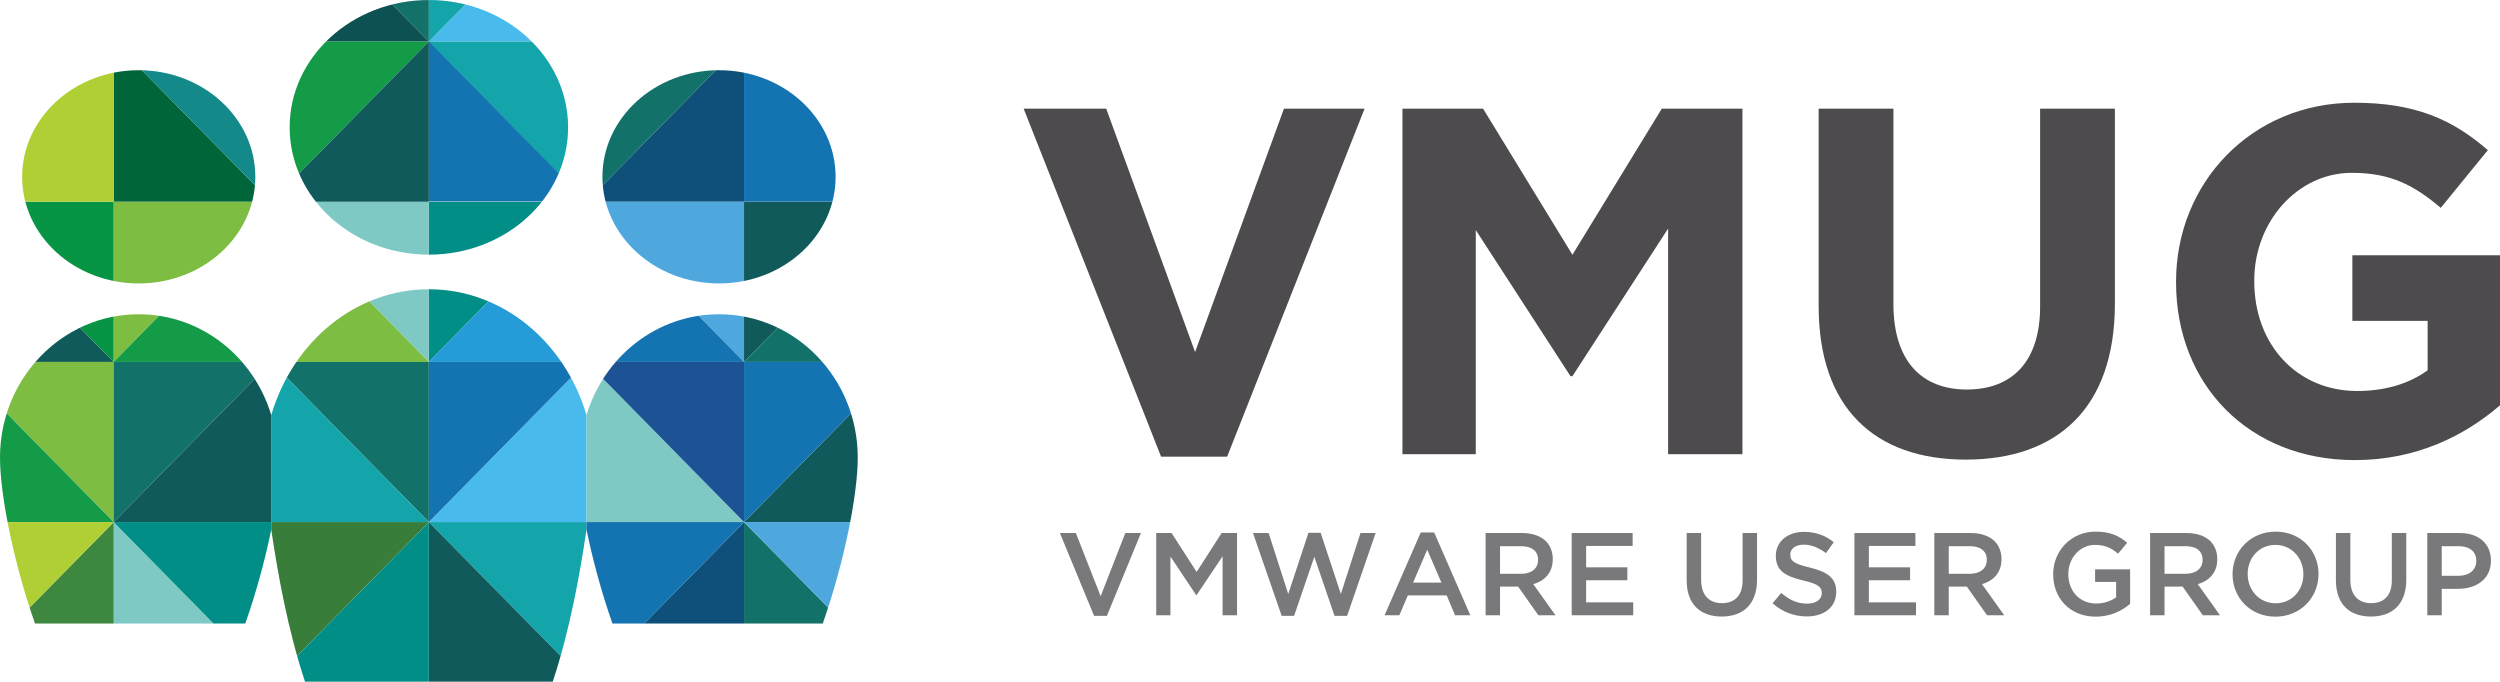<?xml version="1.0" ?>
<svg xmlns="http://www.w3.org/2000/svg" viewBox="0 0 577.66 157.51">
	<defs>
		<clipPath id="clip1">
			<path d="M 99 0.012 L 136 0.012 L 136 10 L 99 10 Z M 99 0.012 "/>
		</clipPath>
		<clipPath id="clip2">
			<path d="M 166.137 65.492 C 181.02 65.492 193.078 54.469 193.078 40.867 C 193.078 27.258 181.02 16.223 166.137 16.223 C 151.27 16.223 139.199 27.258 139.199 40.867 C 139.199 54.469 151.27 65.492 166.137 65.492 Z M 166.137 72.613 C 151.746 72.613 139.566 82.418 135.52 95.914 C 130.547 79.043 116.121 66.836 99.098 66.836 C 82.074 66.836 67.648 79.043 62.676 95.914 C 58.629 82.418 46.453 72.613 32.055 72.613 C 14.352 72.613 0 87.441 0 105.738 C 0 114.176 3.059 129.754 8.086 144.082 L 56.68 144.082 C 59.238 136.805 61.281 129.199 62.676 122.367 C 64.211 132.719 66.488 145.453 70.477 157.512 L 127.719 157.512 C 131.707 145.453 133.988 132.719 135.52 122.367 C 136.914 129.199 138.957 136.805 141.516 144.082 L 190.109 144.082 C 195.137 129.754 198.195 114.176 198.195 105.738 C 198.195 87.441 183.844 72.613 166.137 72.613 Z M 32.055 65.492 C 46.93 65.492 58.996 54.469 58.996 40.867 C 58.996 27.258 46.93 16.223 32.055 16.223 C 17.18 16.223 5.117 27.258 5.117 40.867 C 5.117 54.469 17.18 65.492 32.055 65.492 Z M 66.93 29.426 C 66.93 13.18 81.332 0.004 99.098 0.004 C 116.863 0.004 131.266 13.18 131.266 29.426 C 131.266 45.676 116.863 58.844 99.098 58.844 C 81.332 58.844 66.93 45.676 66.93 29.426 Z M 66.93 29.426 "/>
		</clipPath>
		<clipPath id="clip3">
			<path d="M 62 0.012 L 100 0.012 L 100 10 L 62 10 Z M 62 0.012 "/>
		</clipPath>
		<clipPath id="clip4">
			<path d="M 166.137 65.492 C 181.02 65.492 193.078 54.469 193.078 40.867 C 193.078 27.258 181.02 16.223 166.137 16.223 C 151.27 16.223 139.199 27.258 139.199 40.867 C 139.199 54.469 151.27 65.492 166.137 65.492 Z M 166.137 72.613 C 151.746 72.613 139.566 82.418 135.52 95.914 C 130.547 79.043 116.121 66.836 99.098 66.836 C 82.074 66.836 67.648 79.043 62.676 95.914 C 58.629 82.418 46.453 72.613 32.055 72.613 C 14.352 72.613 0 87.441 0 105.738 C 0 114.176 3.059 129.754 8.086 144.082 L 56.68 144.082 C 59.238 136.805 61.281 129.199 62.676 122.367 C 64.211 132.719 66.488 145.453 70.477 157.512 L 127.719 157.512 C 131.707 145.453 133.988 132.719 135.52 122.367 C 136.914 129.199 138.957 136.805 141.516 144.082 L 190.109 144.082 C 195.137 129.754 198.195 114.176 198.195 105.738 C 198.195 87.441 183.844 72.613 166.137 72.613 Z M 32.055 65.492 C 46.93 65.492 58.996 54.469 58.996 40.867 C 58.996 27.258 46.93 16.223 32.055 16.223 C 17.18 16.223 5.117 27.258 5.117 40.867 C 5.117 54.469 17.18 65.492 32.055 65.492 Z M 66.93 29.426 C 66.93 13.18 81.332 0.004 99.098 0.004 C 116.863 0.004 131.266 13.18 131.266 29.426 C 131.266 45.676 116.863 58.844 99.098 58.844 C 81.332 58.844 66.93 45.676 66.93 29.426 Z M 66.93 29.426 "/>
		</clipPath>
		<clipPath id="clip5">
			<path d="M 135 46 L 172 46 L 172 84 L 135 84 Z M 135 46 "/>
		</clipPath>
		<clipPath id="clip6">
			<path d="M 166.137 65.492 C 181.02 65.492 193.078 54.469 193.078 40.867 C 193.078 27.258 181.02 16.223 166.137 16.223 C 151.27 16.223 139.199 27.258 139.199 40.867 C 139.199 54.469 151.27 65.492 166.137 65.492 Z M 166.137 72.613 C 151.746 72.613 139.566 82.418 135.52 95.914 C 130.547 79.043 116.121 66.836 99.098 66.836 C 82.074 66.836 67.648 79.043 62.676 95.914 C 58.629 82.418 46.453 72.613 32.055 72.613 C 14.352 72.613 0 87.441 0 105.738 C 0 114.176 3.059 129.754 8.086 144.082 L 56.68 144.082 C 59.238 136.805 61.281 129.199 62.676 122.367 C 64.211 132.719 66.488 145.453 70.477 157.512 L 127.719 157.512 C 131.707 145.453 133.988 132.719 135.52 122.367 C 136.914 129.199 138.957 136.805 141.516 144.082 L 190.109 144.082 C 195.137 129.754 198.195 114.176 198.195 105.738 C 198.195 87.441 183.844 72.613 166.137 72.613 Z M 32.055 65.492 C 46.93 65.492 58.996 54.469 58.996 40.867 C 58.996 27.258 46.93 16.223 32.055 16.223 C 17.18 16.223 5.117 27.258 5.117 40.867 C 5.117 54.469 17.18 65.492 32.055 65.492 Z M 66.93 29.426 C 66.93 13.18 81.332 0.004 99.098 0.004 C 116.863 0.004 131.266 13.18 131.266 29.426 C 131.266 45.676 116.863 58.844 99.098 58.844 C 81.332 58.844 66.93 45.676 66.93 29.426 Z M 66.93 29.426 "/>
		</clipPath>
		<clipPath id="clip7">
			<path d="M 171 46 L 199 46 L 199 84 L 171 84 Z M 171 46 "/>
		</clipPath>
		<clipPath id="clip8">
			<path d="M 166.137 65.492 C 181.02 65.492 193.078 54.469 193.078 40.867 C 193.078 27.258 181.02 16.223 166.137 16.223 C 151.27 16.223 139.199 27.258 139.199 40.867 C 139.199 54.469 151.27 65.492 166.137 65.492 Z M 166.137 72.613 C 151.746 72.613 139.566 82.418 135.52 95.914 C 130.547 79.043 116.121 66.836 99.098 66.836 C 82.074 66.836 67.648 79.043 62.676 95.914 C 58.629 82.418 46.453 72.613 32.055 72.613 C 14.352 72.613 0 87.441 0 105.738 C 0 114.176 3.059 129.754 8.086 144.082 L 56.68 144.082 C 59.238 136.805 61.281 129.199 62.676 122.367 C 64.211 132.719 66.488 145.453 70.477 157.512 L 127.719 157.512 C 131.707 145.453 133.988 132.719 135.52 122.367 C 136.914 129.199 138.957 136.805 141.516 144.082 L 190.109 144.082 C 195.137 129.754 198.195 114.176 198.195 105.738 C 198.195 87.441 183.844 72.613 166.137 72.613 Z M 32.055 65.492 C 46.93 65.492 58.996 54.469 58.996 40.867 C 58.996 27.258 46.93 16.223 32.055 16.223 C 17.18 16.223 5.117 27.258 5.117 40.867 C 5.117 54.469 17.18 65.492 32.055 65.492 Z M 66.93 29.426 C 66.93 13.18 81.332 0.004 99.098 0.004 C 116.863 0.004 131.266 13.18 131.266 29.426 C 131.266 45.676 116.863 58.844 99.098 58.844 C 81.332 58.844 66.93 45.676 66.93 29.426 Z M 66.93 29.426 "/>
		</clipPath>
		<clipPath id="clip9">
			<path d="M 135 46 L 172 46 L 172 84 L 135 84 Z M 135 46 "/>
		</clipPath>
		<clipPath id="clip10">
			<path d="M 166.137 65.492 C 181.02 65.492 193.078 54.469 193.078 40.867 C 193.078 27.258 181.02 16.223 166.137 16.223 C 151.27 16.223 139.199 27.258 139.199 40.867 C 139.199 54.469 151.27 65.492 166.137 65.492 Z M 166.137 72.613 C 151.746 72.613 139.566 82.418 135.52 95.914 C 130.547 79.043 116.121 66.836 99.098 66.836 C 82.074 66.836 67.648 79.043 62.676 95.914 C 58.629 82.418 46.453 72.613 32.055 72.613 C 14.352 72.613 0 87.441 0 105.738 C 0 114.176 3.059 129.754 8.086 144.082 L 56.68 144.082 C 59.238 136.805 61.281 129.199 62.676 122.367 C 64.211 132.719 66.488 145.453 70.477 157.512 L 127.719 157.512 C 131.707 145.453 133.988 132.719 135.52 122.367 C 136.914 129.199 138.957 136.805 141.516 144.082 L 190.109 144.082 C 195.137 129.754 198.195 114.176 198.195 105.738 C 198.195 87.441 183.844 72.613 166.137 72.613 Z M 32.055 65.492 C 46.93 65.492 58.996 54.469 58.996 40.867 C 58.996 27.258 46.93 16.223 32.055 16.223 C 17.18 16.223 5.117 27.258 5.117 40.867 C 5.117 54.469 17.18 65.492 32.055 65.492 Z M 66.93 29.426 C 66.93 13.18 81.332 0.004 99.098 0.004 C 116.863 0.004 131.266 13.18 131.266 29.426 C 131.266 45.676 116.863 58.844 99.098 58.844 C 81.332 58.844 66.93 45.676 66.93 29.426 Z M 66.93 29.426 "/>
		</clipPath>
		<clipPath id="clip11">
			<path d="M 26 46 L 63 46 L 63 84 L 26 84 Z M 26 46 "/>
		</clipPath>
		<clipPath id="clip12">
			<path d="M 166.137 65.492 C 181.02 65.492 193.078 54.469 193.078 40.867 C 193.078 27.258 181.02 16.223 166.137 16.223 C 151.27 16.223 139.199 27.258 139.199 40.867 C 139.199 54.469 151.27 65.492 166.137 65.492 Z M 166.137 72.613 C 151.746 72.613 139.566 82.418 135.52 95.914 C 130.547 79.043 116.121 66.836 99.098 66.836 C 82.074 66.836 67.648 79.043 62.676 95.914 C 58.629 82.418 46.453 72.613 32.055 72.613 C 14.352 72.613 0 87.441 0 105.738 C 0 114.176 3.059 129.754 8.086 144.082 L 56.68 144.082 C 59.238 136.805 61.281 129.199 62.676 122.367 C 64.211 132.719 66.488 145.453 70.477 157.512 L 127.719 157.512 C 131.707 145.453 133.988 132.719 135.52 122.367 C 136.914 129.199 138.957 136.805 141.516 144.082 L 190.109 144.082 C 195.137 129.754 198.195 114.176 198.195 105.738 C 198.195 87.441 183.844 72.613 166.137 72.613 Z M 32.055 65.492 C 46.93 65.492 58.996 54.469 58.996 40.867 C 58.996 27.258 46.93 16.223 32.055 16.223 C 17.18 16.223 5.117 27.258 5.117 40.867 C 5.117 54.469 17.18 65.492 32.055 65.492 Z M 66.93 29.426 C 66.93 13.18 81.332 0.004 99.098 0.004 C 116.863 0.004 131.266 13.18 131.266 29.426 C 131.266 45.676 116.863 58.844 99.098 58.844 C 81.332 58.844 66.93 45.676 66.93 29.426 Z M 66.93 29.426 "/>
		</clipPath>
		<clipPath id="clip13">
			<path d="M 0 46 L 27 46 L 27 84 L 0 84 Z M 0 46 "/>
		</clipPath>
		<clipPath id="clip14">
			<path d="M 166.137 65.492 C 181.02 65.492 193.078 54.469 193.078 40.867 C 193.078 27.258 181.02 16.223 166.137 16.223 C 151.27 16.223 139.199 27.258 139.199 40.867 C 139.199 54.469 151.27 65.492 166.137 65.492 Z M 166.137 72.613 C 151.746 72.613 139.566 82.418 135.52 95.914 C 130.547 79.043 116.121 66.836 99.098 66.836 C 82.074 66.836 67.648 79.043 62.676 95.914 C 58.629 82.418 46.453 72.613 32.055 72.613 C 14.352 72.613 0 87.441 0 105.738 C 0 114.176 3.059 129.754 8.086 144.082 L 56.68 144.082 C 59.238 136.805 61.281 129.199 62.676 122.367 C 64.211 132.719 66.488 145.453 70.477 157.512 L 127.719 157.512 C 131.707 145.453 133.988 132.719 135.52 122.367 C 136.914 129.199 138.957 136.805 141.516 144.082 L 190.109 144.082 C 195.137 129.754 198.195 114.176 198.195 105.738 C 198.195 87.441 183.844 72.613 166.137 72.613 Z M 32.055 65.492 C 46.93 65.492 58.996 54.469 58.996 40.867 C 58.996 27.258 46.93 16.223 32.055 16.223 C 17.18 16.223 5.117 27.258 5.117 40.867 C 5.117 54.469 17.18 65.492 32.055 65.492 Z M 66.93 29.426 C 66.93 13.18 81.332 0.004 99.098 0.004 C 116.863 0.004 131.266 13.18 131.266 29.426 C 131.266 45.676 116.863 58.844 99.098 58.844 C 81.332 58.844 66.93 45.676 66.93 29.426 Z M 66.93 29.426 "/>
		</clipPath>
		<clipPath id="clip15">
			<path d="M 99 46 L 136 46 L 136 84 L 99 84 Z M 99 46 "/>
		</clipPath>
		<clipPath id="clip16">
			<path d="M 166.137 65.492 C 181.02 65.492 193.078 54.469 193.078 40.867 C 193.078 27.258 181.02 16.223 166.137 16.223 C 151.27 16.223 139.199 27.258 139.199 40.867 C 139.199 54.469 151.27 65.492 166.137 65.492 Z M 166.137 72.613 C 151.746 72.613 139.566 82.418 135.52 95.914 C 130.547 79.043 116.121 66.836 99.098 66.836 C 82.074 66.836 67.648 79.043 62.676 95.914 C 58.629 82.418 46.453 72.613 32.055 72.613 C 14.352 72.613 0 87.441 0 105.738 C 0 114.176 3.059 129.754 8.086 144.082 L 56.68 144.082 C 59.238 136.805 61.281 129.199 62.676 122.367 C 64.211 132.719 66.488 145.453 70.477 157.512 L 127.719 157.512 C 131.707 145.453 133.988 132.719 135.52 122.367 C 136.914 129.199 138.957 136.805 141.516 144.082 L 190.109 144.082 C 195.137 129.754 198.195 114.176 198.195 105.738 C 198.195 87.441 183.844 72.613 166.137 72.613 Z M 32.055 65.492 C 46.93 65.492 58.996 54.469 58.996 40.867 C 58.996 27.258 46.93 16.223 32.055 16.223 C 17.18 16.223 5.117 27.258 5.117 40.867 C 5.117 54.469 17.18 65.492 32.055 65.492 Z M 66.93 29.426 C 66.93 13.18 81.332 0.004 99.098 0.004 C 116.863 0.004 131.266 13.18 131.266 29.426 C 131.266 45.676 116.863 58.844 99.098 58.844 C 81.332 58.844 66.93 45.676 66.93 29.426 Z M 66.93 29.426 "/>
		</clipPath>
		<clipPath id="clip17">
			<path d="M 62 46 L 100 46 L 100 84 L 62 84 Z M 62 46 "/>
		</clipPath>
		<clipPath id="clip18">
			<path d="M 166.137 65.492 C 181.02 65.492 193.078 54.469 193.078 40.867 C 193.078 27.258 181.02 16.223 166.137 16.223 C 151.27 16.223 139.199 27.258 139.199 40.867 C 139.199 54.469 151.27 65.492 166.137 65.492 Z M 166.137 72.613 C 151.746 72.613 139.566 82.418 135.52 95.914 C 130.547 79.043 116.121 66.836 99.098 66.836 C 82.074 66.836 67.648 79.043 62.676 95.914 C 58.629 82.418 46.453 72.613 32.055 72.613 C 14.352 72.613 0 87.441 0 105.738 C 0 114.176 3.059 129.754 8.086 144.082 L 56.68 144.082 C 59.238 136.805 61.281 129.199 62.676 122.367 C 64.211 132.719 66.488 145.453 70.477 157.512 L 127.719 157.512 C 131.707 145.453 133.988 132.719 135.52 122.367 C 136.914 129.199 138.957 136.805 141.516 144.082 L 190.109 144.082 C 195.137 129.754 198.195 114.176 198.195 105.738 C 198.195 87.441 183.844 72.613 166.137 72.613 Z M 32.055 65.492 C 46.93 65.492 58.996 54.469 58.996 40.867 C 58.996 27.258 46.93 16.223 32.055 16.223 C 17.18 16.223 5.117 27.258 5.117 40.867 C 5.117 54.469 17.18 65.492 32.055 65.492 Z M 66.93 29.426 C 66.93 13.18 81.332 0.004 99.098 0.004 C 116.863 0.004 131.266 13.18 131.266 29.426 C 131.266 45.676 116.863 58.844 99.098 58.844 C 81.332 58.844 66.93 45.676 66.93 29.426 Z M 66.93 29.426 "/>
		</clipPath>
		<clipPath id="clip19">
			<path d="M 26 46 L 63 46 L 63 84 L 26 84 Z M 26 46 "/>
		</clipPath>
		<clipPath id="clip20">
			<path d="M 166.137 65.492 C 181.02 65.492 193.078 54.469 193.078 40.867 C 193.078 27.258 181.02 16.223 166.137 16.223 C 151.27 16.223 139.199 27.258 139.199 40.867 C 139.199 54.469 151.27 65.492 166.137 65.492 Z M 166.137 72.613 C 151.746 72.613 139.566 82.418 135.52 95.914 C 130.547 79.043 116.121 66.836 99.098 66.836 C 82.074 66.836 67.648 79.043 62.676 95.914 C 58.629 82.418 46.453 72.613 32.055 72.613 C 14.352 72.613 0 87.441 0 105.738 C 0 114.176 3.059 129.754 8.086 144.082 L 56.68 144.082 C 59.238 136.805 61.281 129.199 62.676 122.367 C 64.211 132.719 66.488 145.453 70.477 157.512 L 127.719 157.512 C 131.707 145.453 133.988 132.719 135.52 122.367 C 136.914 129.199 138.957 136.805 141.516 144.082 L 190.109 144.082 C 195.137 129.754 198.195 114.176 198.195 105.738 C 198.195 87.441 183.844 72.613 166.137 72.613 Z M 32.055 65.492 C 46.93 65.492 58.996 54.469 58.996 40.867 C 58.996 27.258 46.93 16.223 32.055 16.223 C 17.18 16.223 5.117 27.258 5.117 40.867 C 5.117 54.469 17.18 65.492 32.055 65.492 Z M 66.93 29.426 C 66.93 13.18 81.332 0.004 99.098 0.004 C 116.863 0.004 131.266 13.18 131.266 29.426 C 131.266 45.676 116.863 58.844 99.098 58.844 C 81.332 58.844 66.93 45.676 66.93 29.426 Z M 66.93 29.426 "/>
		</clipPath>
		<clipPath id="clip21">
			<path d="M 99 9 L 136 9 L 136 47 L 99 47 Z M 99 9 "/>
		</clipPath>
		<clipPath id="clip22">
			<path d="M 166.137 65.492 C 181.02 65.492 193.078 54.469 193.078 40.867 C 193.078 27.258 181.02 16.223 166.137 16.223 C 151.27 16.223 139.199 27.258 139.199 40.867 C 139.199 54.469 151.27 65.492 166.137 65.492 Z M 166.137 72.613 C 151.746 72.613 139.566 82.418 135.52 95.914 C 130.547 79.043 116.121 66.836 99.098 66.836 C 82.074 66.836 67.648 79.043 62.676 95.914 C 58.629 82.418 46.453 72.613 32.055 72.613 C 14.352 72.613 0 87.441 0 105.738 C 0 114.176 3.059 129.754 8.086 144.082 L 56.68 144.082 C 59.238 136.805 61.281 129.199 62.676 122.367 C 64.211 132.719 66.488 145.453 70.477 157.512 L 127.719 157.512 C 131.707 145.453 133.988 132.719 135.52 122.367 C 136.914 129.199 138.957 136.805 141.516 144.082 L 190.109 144.082 C 195.137 129.754 198.195 114.176 198.195 105.738 C 198.195 87.441 183.844 72.613 166.137 72.613 Z M 32.055 65.492 C 46.93 65.492 58.996 54.469 58.996 40.867 C 58.996 27.258 46.93 16.223 32.055 16.223 C 17.18 16.223 5.117 27.258 5.117 40.867 C 5.117 54.469 17.18 65.492 32.055 65.492 Z M 66.93 29.426 C 66.93 13.18 81.332 0.004 99.098 0.004 C 116.863 0.004 131.266 13.18 131.266 29.426 C 131.266 45.676 116.863 58.844 99.098 58.844 C 81.332 58.844 66.93 45.676 66.93 29.426 Z M 66.93 29.426 "/>
		</clipPath>
		<clipPath id="clip23">
			<path d="M 135 9 L 172 9 L 172 47 L 135 47 Z M 135 9 "/>
		</clipPath>
		<clipPath id="clip24">
			<path d="M 166.137 65.492 C 181.02 65.492 193.078 54.469 193.078 40.867 C 193.078 27.258 181.02 16.223 166.137 16.223 C 151.27 16.223 139.199 27.258 139.199 40.867 C 139.199 54.469 151.27 65.492 166.137 65.492 Z M 166.137 72.613 C 151.746 72.613 139.566 82.418 135.52 95.914 C 130.547 79.043 116.121 66.836 99.098 66.836 C 82.074 66.836 67.648 79.043 62.676 95.914 C 58.629 82.418 46.453 72.613 32.055 72.613 C 14.352 72.613 0 87.441 0 105.738 C 0 114.176 3.059 129.754 8.086 144.082 L 56.68 144.082 C 59.238 136.805 61.281 129.199 62.676 122.367 C 64.211 132.719 66.488 145.453 70.477 157.512 L 127.719 157.512 C 131.707 145.453 133.988 132.719 135.52 122.367 C 136.914 129.199 138.957 136.805 141.516 144.082 L 190.109 144.082 C 195.137 129.754 198.195 114.176 198.195 105.738 C 198.195 87.441 183.844 72.613 166.137 72.613 Z M 32.055 65.492 C 46.93 65.492 58.996 54.469 58.996 40.867 C 58.996 27.258 46.93 16.223 32.055 16.223 C 17.18 16.223 5.117 27.258 5.117 40.867 C 5.117 54.469 17.18 65.492 32.055 65.492 Z M 66.93 29.426 C 66.93 13.18 81.332 0.004 99.098 0.004 C 116.863 0.004 131.266 13.18 131.266 29.426 C 131.266 45.676 116.863 58.844 99.098 58.844 C 81.332 58.844 66.93 45.676 66.93 29.426 Z M 66.93 29.426 "/>
		</clipPath>
		<clipPath id="clip25">
			<path d="M 62 9 L 100 9 L 100 47 L 62 47 Z M 62 9 "/>
		</clipPath>
		<clipPath id="clip26">
			<path d="M 166.137 65.492 C 181.02 65.492 193.078 54.469 193.078 40.867 C 193.078 27.258 181.02 16.223 166.137 16.223 C 151.27 16.223 139.199 27.258 139.199 40.867 C 139.199 54.469 151.27 65.492 166.137 65.492 Z M 166.137 72.613 C 151.746 72.613 139.566 82.418 135.52 95.914 C 130.547 79.043 116.121 66.836 99.098 66.836 C 82.074 66.836 67.648 79.043 62.676 95.914 C 58.629 82.418 46.453 72.613 32.055 72.613 C 14.352 72.613 0 87.441 0 105.738 C 0 114.176 3.059 129.754 8.086 144.082 L 56.68 144.082 C 59.238 136.805 61.281 129.199 62.676 122.367 C 64.211 132.719 66.488 145.453 70.477 157.512 L 127.719 157.512 C 131.707 145.453 133.988 132.719 135.52 122.367 C 136.914 129.199 138.957 136.805 141.516 144.082 L 190.109 144.082 C 195.137 129.754 198.195 114.176 198.195 105.738 C 198.195 87.441 183.844 72.613 166.137 72.613 Z M 32.055 65.492 C 46.93 65.492 58.996 54.469 58.996 40.867 C 58.996 27.258 46.93 16.223 32.055 16.223 C 17.18 16.223 5.117 27.258 5.117 40.867 C 5.117 54.469 17.18 65.492 32.055 65.492 Z M 66.93 29.426 C 66.93 13.18 81.332 0.004 99.098 0.004 C 116.863 0.004 131.266 13.18 131.266 29.426 C 131.266 45.676 116.863 58.844 99.098 58.844 C 81.332 58.844 66.93 45.676 66.93 29.426 Z M 66.93 29.426 "/>
		</clipPath>
		<clipPath id="clip27">
			<path d="M 171 9 L 199 9 L 199 47 L 171 47 Z M 171 9 "/>
		</clipPath>
		<clipPath id="clip28">
			<path d="M 166.137 65.492 C 181.02 65.492 193.078 54.469 193.078 40.867 C 193.078 27.258 181.02 16.223 166.137 16.223 C 151.27 16.223 139.199 27.258 139.199 40.867 C 139.199 54.469 151.27 65.492 166.137 65.492 Z M 166.137 72.613 C 151.746 72.613 139.566 82.418 135.52 95.914 C 130.547 79.043 116.121 66.836 99.098 66.836 C 82.074 66.836 67.648 79.043 62.676 95.914 C 58.629 82.418 46.453 72.613 32.055 72.613 C 14.352 72.613 0 87.441 0 105.738 C 0 114.176 3.059 129.754 8.086 144.082 L 56.68 144.082 C 59.238 136.805 61.281 129.199 62.676 122.367 C 64.211 132.719 66.488 145.453 70.477 157.512 L 127.719 157.512 C 131.707 145.453 133.988 132.719 135.52 122.367 C 136.914 129.199 138.957 136.805 141.516 144.082 L 190.109 144.082 C 195.137 129.754 198.195 114.176 198.195 105.738 C 198.195 87.441 183.844 72.613 166.137 72.613 Z M 32.055 65.492 C 46.93 65.492 58.996 54.469 58.996 40.867 C 58.996 27.258 46.93 16.223 32.055 16.223 C 17.18 16.223 5.117 27.258 5.117 40.867 C 5.117 54.469 17.18 65.492 32.055 65.492 Z M 66.93 29.426 C 66.93 13.18 81.332 0.004 99.098 0.004 C 116.863 0.004 131.266 13.18 131.266 29.426 C 131.266 45.676 116.863 58.844 99.098 58.844 C 81.332 58.844 66.93 45.676 66.93 29.426 Z M 66.93 29.426 "/>
		</clipPath>
		<clipPath id="clip29">
			<path d="M 26 9 L 63 9 L 63 47 L 26 47 Z M 26 9 "/>
		</clipPath>
		<clipPath id="clip30">
			<path d="M 166.137 65.492 C 181.02 65.492 193.078 54.469 193.078 40.867 C 193.078 27.258 181.02 16.223 166.137 16.223 C 151.27 16.223 139.199 27.258 139.199 40.867 C 139.199 54.469 151.27 65.492 166.137 65.492 Z M 166.137 72.613 C 151.746 72.613 139.566 82.418 135.52 95.914 C 130.547 79.043 116.121 66.836 99.098 66.836 C 82.074 66.836 67.648 79.043 62.676 95.914 C 58.629 82.418 46.453 72.613 32.055 72.613 C 14.352 72.613 0 87.441 0 105.738 C 0 114.176 3.059 129.754 8.086 144.082 L 56.68 144.082 C 59.238 136.805 61.281 129.199 62.676 122.367 C 64.211 132.719 66.488 145.453 70.477 157.512 L 127.719 157.512 C 131.707 145.453 133.988 132.719 135.52 122.367 C 136.914 129.199 138.957 136.805 141.516 144.082 L 190.109 144.082 C 195.137 129.754 198.195 114.176 198.195 105.738 C 198.195 87.441 183.844 72.613 166.137 72.613 Z M 32.055 65.492 C 46.93 65.492 58.996 54.469 58.996 40.867 C 58.996 27.258 46.93 16.223 32.055 16.223 C 17.18 16.223 5.117 27.258 5.117 40.867 C 5.117 54.469 17.18 65.492 32.055 65.492 Z M 66.93 29.426 C 66.93 13.18 81.332 0.004 99.098 0.004 C 116.863 0.004 131.266 13.18 131.266 29.426 C 131.266 45.676 116.863 58.844 99.098 58.844 C 81.332 58.844 66.93 45.676 66.93 29.426 Z M 66.93 29.426 "/>
		</clipPath>
		<clipPath id="clip31">
			<path d="M 0 9 L 27 9 L 27 47 L 0 47 Z M 0 9 "/>
		</clipPath>
		<clipPath id="clip32">
			<path d="M 166.137 65.492 C 181.02 65.492 193.078 54.469 193.078 40.867 C 193.078 27.258 181.02 16.223 166.137 16.223 C 151.27 16.223 139.199 27.258 139.199 40.867 C 139.199 54.469 151.27 65.492 166.137 65.492 Z M 166.137 72.613 C 151.746 72.613 139.566 82.418 135.52 95.914 C 130.547 79.043 116.121 66.836 99.098 66.836 C 82.074 66.836 67.648 79.043 62.676 95.914 C 58.629 82.418 46.453 72.613 32.055 72.613 C 14.352 72.613 0 87.441 0 105.738 C 0 114.176 3.059 129.754 8.086 144.082 L 56.68 144.082 C 59.238 136.805 61.281 129.199 62.676 122.367 C 64.211 132.719 66.488 145.453 70.477 157.512 L 127.719 157.512 C 131.707 145.453 133.988 132.719 135.52 122.367 C 136.914 129.199 138.957 136.805 141.516 144.082 L 190.109 144.082 C 195.137 129.754 198.195 114.176 198.195 105.738 C 198.195 87.441 183.844 72.613 166.137 72.613 Z M 32.055 65.492 C 46.93 65.492 58.996 54.469 58.996 40.867 C 58.996 27.258 46.93 16.223 32.055 16.223 C 17.18 16.223 5.117 27.258 5.117 40.867 C 5.117 54.469 17.18 65.492 32.055 65.492 Z M 66.93 29.426 C 66.93 13.18 81.332 0.004 99.098 0.004 C 116.863 0.004 131.266 13.18 131.266 29.426 C 131.266 45.676 116.863 58.844 99.098 58.844 C 81.332 58.844 66.93 45.676 66.93 29.426 Z M 66.93 29.426 "/>
		</clipPath>
		<clipPath id="clip33">
			<path d="M 171 83 L 199 83 L 199 121 L 171 121 Z M 171 83 "/>
		</clipPath>
		<clipPath id="clip34">
			<path d="M 166.137 65.492 C 181.02 65.492 193.078 54.469 193.078 40.867 C 193.078 27.258 181.02 16.223 166.137 16.223 C 151.27 16.223 139.199 27.258 139.199 40.867 C 139.199 54.469 151.27 65.492 166.137 65.492 Z M 166.137 72.613 C 151.746 72.613 139.566 82.418 135.52 95.914 C 130.547 79.043 116.121 66.836 99.098 66.836 C 82.074 66.836 67.648 79.043 62.676 95.914 C 58.629 82.418 46.453 72.613 32.055 72.613 C 14.352 72.613 0 87.441 0 105.738 C 0 114.176 3.059 129.754 8.086 144.082 L 56.68 144.082 C 59.238 136.805 61.281 129.199 62.676 122.367 C 64.211 132.719 66.488 145.453 70.477 157.512 L 127.719 157.512 C 131.707 145.453 133.988 132.719 135.52 122.367 C 136.914 129.199 138.957 136.805 141.516 144.082 L 190.109 144.082 C 195.137 129.754 198.195 114.176 198.195 105.738 C 198.195 87.441 183.844 72.613 166.137 72.613 Z M 32.055 65.492 C 46.93 65.492 58.996 54.469 58.996 40.867 C 58.996 27.258 46.93 16.223 32.055 16.223 C 17.18 16.223 5.117 27.258 5.117 40.867 C 5.117 54.469 17.18 65.492 32.055 65.492 Z M 66.93 29.426 C 66.93 13.18 81.332 0.004 99.098 0.004 C 116.863 0.004 131.266 13.18 131.266 29.426 C 131.266 45.676 116.863 58.844 99.098 58.844 C 81.332 58.844 66.93 45.676 66.93 29.426 Z M 66.93 29.426 "/>
		</clipPath>
		<clipPath id="clip35">
			<path d="M 135 83 L 172 83 L 172 121 L 135 121 Z M 135 83 "/>
		</clipPath>
		<clipPath id="clip36">
			<path d="M 166.137 65.492 C 181.02 65.492 193.078 54.469 193.078 40.867 C 193.078 27.258 181.02 16.223 166.137 16.223 C 151.27 16.223 139.199 27.258 139.199 40.867 C 139.199 54.469 151.27 65.492 166.137 65.492 Z M 166.137 72.613 C 151.746 72.613 139.566 82.418 135.52 95.914 C 130.547 79.043 116.121 66.836 99.098 66.836 C 82.074 66.836 67.648 79.043 62.676 95.914 C 58.629 82.418 46.453 72.613 32.055 72.613 C 14.352 72.613 0 87.441 0 105.738 C 0 114.176 3.059 129.754 8.086 144.082 L 56.68 144.082 C 59.238 136.805 61.281 129.199 62.676 122.367 C 64.211 132.719 66.488 145.453 70.477 157.512 L 127.719 157.512 C 131.707 145.453 133.988 132.719 135.52 122.367 C 136.914 129.199 138.957 136.805 141.516 144.082 L 190.109 144.082 C 195.137 129.754 198.195 114.176 198.195 105.738 C 198.195 87.441 183.844 72.613 166.137 72.613 Z M 32.055 65.492 C 46.93 65.492 58.996 54.469 58.996 40.867 C 58.996 27.258 46.93 16.223 32.055 16.223 C 17.18 16.223 5.117 27.258 5.117 40.867 C 5.117 54.469 17.18 65.492 32.055 65.492 Z M 66.93 29.426 C 66.93 13.18 81.332 0.004 99.098 0.004 C 116.863 0.004 131.266 13.18 131.266 29.426 C 131.266 45.676 116.863 58.844 99.098 58.844 C 81.332 58.844 66.93 45.676 66.93 29.426 Z M 66.93 29.426 "/>
		</clipPath>
		<clipPath id="clip37">
			<path d="M 99 83 L 136 83 L 136 121 L 99 121 Z M 99 83 "/>
		</clipPath>
		<clipPath id="clip38">
			<path d="M 166.137 65.492 C 181.02 65.492 193.078 54.469 193.078 40.867 C 193.078 27.258 181.02 16.223 166.137 16.223 C 151.27 16.223 139.199 27.258 139.199 40.867 C 139.199 54.469 151.27 65.492 166.137 65.492 Z M 166.137 72.613 C 151.746 72.613 139.566 82.418 135.52 95.914 C 130.547 79.043 116.121 66.836 99.098 66.836 C 82.074 66.836 67.648 79.043 62.676 95.914 C 58.629 82.418 46.453 72.613 32.055 72.613 C 14.352 72.613 0 87.441 0 105.738 C 0 114.176 3.059 129.754 8.086 144.082 L 56.68 144.082 C 59.238 136.805 61.281 129.199 62.676 122.367 C 64.211 132.719 66.488 145.453 70.477 157.512 L 127.719 157.512 C 131.707 145.453 133.988 132.719 135.52 122.367 C 136.914 129.199 138.957 136.805 141.516 144.082 L 190.109 144.082 C 195.137 129.754 198.195 114.176 198.195 105.738 C 198.195 87.441 183.844 72.613 166.137 72.613 Z M 32.055 65.492 C 46.93 65.492 58.996 54.469 58.996 40.867 C 58.996 27.258 46.93 16.223 32.055 16.223 C 17.18 16.223 5.117 27.258 5.117 40.867 C 5.117 54.469 17.18 65.492 32.055 65.492 Z M 66.93 29.426 C 66.93 13.18 81.332 0.004 99.098 0.004 C 116.863 0.004 131.266 13.18 131.266 29.426 C 131.266 45.676 116.863 58.844 99.098 58.844 C 81.332 58.844 66.93 45.676 66.93 29.426 Z M 66.93 29.426 "/>
		</clipPath>
		<clipPath id="clip39">
			<path d="M 62 83 L 100 83 L 100 121 L 62 121 Z M 62 83 "/>
		</clipPath>
		<clipPath id="clip40">
			<path d="M 166.137 65.492 C 181.02 65.492 193.078 54.469 193.078 40.867 C 193.078 27.258 181.02 16.223 166.137 16.223 C 151.27 16.223 139.199 27.258 139.199 40.867 C 139.199 54.469 151.27 65.492 166.137 65.492 Z M 166.137 72.613 C 151.746 72.613 139.566 82.418 135.52 95.914 C 130.547 79.043 116.121 66.836 99.098 66.836 C 82.074 66.836 67.648 79.043 62.676 95.914 C 58.629 82.418 46.453 72.613 32.055 72.613 C 14.352 72.613 0 87.441 0 105.738 C 0 114.176 3.059 129.754 8.086 144.082 L 56.68 144.082 C 59.238 136.805 61.281 129.199 62.676 122.367 C 64.211 132.719 66.488 145.453 70.477 157.512 L 127.719 157.512 C 131.707 145.453 133.988 132.719 135.52 122.367 C 136.914 129.199 138.957 136.805 141.516 144.082 L 190.109 144.082 C 195.137 129.754 198.195 114.176 198.195 105.738 C 198.195 87.441 183.844 72.613 166.137 72.613 Z M 32.055 65.492 C 46.93 65.492 58.996 54.469 58.996 40.867 C 58.996 27.258 46.93 16.223 32.055 16.223 C 17.18 16.223 5.117 27.258 5.117 40.867 C 5.117 54.469 17.18 65.492 32.055 65.492 Z M 66.93 29.426 C 66.93 13.18 81.332 0.004 99.098 0.004 C 116.863 0.004 131.266 13.18 131.266 29.426 C 131.266 45.676 116.863 58.844 99.098 58.844 C 81.332 58.844 66.93 45.676 66.93 29.426 Z M 66.93 29.426 "/>
		</clipPath>
		<clipPath id="clip41">
			<path d="M 0 83 L 27 83 L 27 121 L 0 121 Z M 0 83 "/>
		</clipPath>
		<clipPath id="clip42">
			<path d="M 166.137 65.492 C 181.02 65.492 193.078 54.469 193.078 40.867 C 193.078 27.258 181.02 16.223 166.137 16.223 C 151.27 16.223 139.199 27.258 139.199 40.867 C 139.199 54.469 151.27 65.492 166.137 65.492 Z M 166.137 72.613 C 151.746 72.613 139.566 82.418 135.52 95.914 C 130.547 79.043 116.121 66.836 99.098 66.836 C 82.074 66.836 67.648 79.043 62.676 95.914 C 58.629 82.418 46.453 72.613 32.055 72.613 C 14.352 72.613 0 87.441 0 105.738 C 0 114.176 3.059 129.754 8.086 144.082 L 56.68 144.082 C 59.238 136.805 61.281 129.199 62.676 122.367 C 64.211 132.719 66.488 145.453 70.477 157.512 L 127.719 157.512 C 131.707 145.453 133.988 132.719 135.52 122.367 C 136.914 129.199 138.957 136.805 141.516 144.082 L 190.109 144.082 C 195.137 129.754 198.195 114.176 198.195 105.738 C 198.195 87.441 183.844 72.613 166.137 72.613 Z M 32.055 65.492 C 46.93 65.492 58.996 54.469 58.996 40.867 C 58.996 27.258 46.93 16.223 32.055 16.223 C 17.18 16.223 5.117 27.258 5.117 40.867 C 5.117 54.469 17.18 65.492 32.055 65.492 Z M 66.93 29.426 C 66.93 13.18 81.332 0.004 99.098 0.004 C 116.863 0.004 131.266 13.18 131.266 29.426 C 131.266 45.676 116.863 58.844 99.098 58.844 C 81.332 58.844 66.93 45.676 66.93 29.426 Z M 66.93 29.426 "/>
		</clipPath>
		<clipPath id="clip43">
			<path d="M 26 83 L 63 83 L 63 121 L 26 121 Z M 26 83 "/>
		</clipPath>
		<clipPath id="clip44">
			<path d="M 166.137 65.492 C 181.02 65.492 193.078 54.469 193.078 40.867 C 193.078 27.258 181.02 16.223 166.137 16.223 C 151.27 16.223 139.199 27.258 139.199 40.867 C 139.199 54.469 151.27 65.492 166.137 65.492 Z M 166.137 72.613 C 151.746 72.613 139.566 82.418 135.52 95.914 C 130.547 79.043 116.121 66.836 99.098 66.836 C 82.074 66.836 67.648 79.043 62.676 95.914 C 58.629 82.418 46.453 72.613 32.055 72.613 C 14.352 72.613 0 87.441 0 105.738 C 0 114.176 3.059 129.754 8.086 144.082 L 56.68 144.082 C 59.238 136.805 61.281 129.199 62.676 122.367 C 64.211 132.719 66.488 145.453 70.477 157.512 L 127.719 157.512 C 131.707 145.453 133.988 132.719 135.52 122.367 C 136.914 129.199 138.957 136.805 141.516 144.082 L 190.109 144.082 C 195.137 129.754 198.195 114.176 198.195 105.738 C 198.195 87.441 183.844 72.613 166.137 72.613 Z M 32.055 65.492 C 46.93 65.492 58.996 54.469 58.996 40.867 C 58.996 27.258 46.93 16.223 32.055 16.223 C 17.18 16.223 5.117 27.258 5.117 40.867 C 5.117 54.469 17.18 65.492 32.055 65.492 Z M 66.93 29.426 C 66.93 13.18 81.332 0.004 99.098 0.004 C 116.863 0.004 131.266 13.18 131.266 29.426 C 131.266 45.676 116.863 58.844 99.098 58.844 C 81.332 58.844 66.93 45.676 66.93 29.426 Z M 66.93 29.426 "/>
		</clipPath>
		<clipPath id="clip45">
			<path d="M 99 120 L 136 120 L 136 157.512 L 99 157.512 Z M 99 120 "/>
		</clipPath>
		<clipPath id="clip46">
			<path d="M 166.137 65.492 C 181.02 65.492 193.078 54.469 193.078 40.867 C 193.078 27.258 181.02 16.223 166.137 16.223 C 151.27 16.223 139.199 27.258 139.199 40.867 C 139.199 54.469 151.27 65.492 166.137 65.492 Z M 166.137 72.613 C 151.746 72.613 139.566 82.418 135.52 95.914 C 130.547 79.043 116.121 66.836 99.098 66.836 C 82.074 66.836 67.648 79.043 62.676 95.914 C 58.629 82.418 46.453 72.613 32.055 72.613 C 14.352 72.613 0 87.441 0 105.738 C 0 114.176 3.059 129.754 8.086 144.082 L 56.68 144.082 C 59.238 136.805 61.281 129.199 62.676 122.367 C 64.211 132.719 66.488 145.453 70.477 157.512 L 127.719 157.512 C 131.707 145.453 133.988 132.719 135.52 122.367 C 136.914 129.199 138.957 136.805 141.516 144.082 L 190.109 144.082 C 195.137 129.754 198.195 114.176 198.195 105.738 C 198.195 87.441 183.844 72.613 166.137 72.613 Z M 32.055 65.492 C 46.93 65.492 58.996 54.469 58.996 40.867 C 58.996 27.258 46.93 16.223 32.055 16.223 C 17.18 16.223 5.117 27.258 5.117 40.867 C 5.117 54.469 17.18 65.492 32.055 65.492 Z M 66.93 29.426 C 66.93 13.18 81.332 0.004 99.098 0.004 C 116.863 0.004 131.266 13.18 131.266 29.426 C 131.266 45.676 116.863 58.844 99.098 58.844 C 81.332 58.844 66.93 45.676 66.93 29.426 Z M 66.93 29.426 "/>
		</clipPath>
		<clipPath id="clip47">
			<path d="M 135 120 L 172 120 L 172 157.512 L 135 157.512 Z M 135 120 "/>
		</clipPath>
		<clipPath id="clip48">
			<path d="M 166.137 65.492 C 181.02 65.492 193.078 54.469 193.078 40.867 C 193.078 27.258 181.02 16.223 166.137 16.223 C 151.27 16.223 139.199 27.258 139.199 40.867 C 139.199 54.469 151.27 65.492 166.137 65.492 Z M 166.137 72.613 C 151.746 72.613 139.566 82.418 135.52 95.914 C 130.547 79.043 116.121 66.836 99.098 66.836 C 82.074 66.836 67.648 79.043 62.676 95.914 C 58.629 82.418 46.453 72.613 32.055 72.613 C 14.352 72.613 0 87.441 0 105.738 C 0 114.176 3.059 129.754 8.086 144.082 L 56.68 144.082 C 59.238 136.805 61.281 129.199 62.676 122.367 C 64.211 132.719 66.488 145.453 70.477 157.512 L 127.719 157.512 C 131.707 145.453 133.988 132.719 135.52 122.367 C 136.914 129.199 138.957 136.805 141.516 144.082 L 190.109 144.082 C 195.137 129.754 198.195 114.176 198.195 105.738 C 198.195 87.441 183.844 72.613 166.137 72.613 Z M 32.055 65.492 C 46.93 65.492 58.996 54.469 58.996 40.867 C 58.996 27.258 46.93 16.223 32.055 16.223 C 17.18 16.223 5.117 27.258 5.117 40.867 C 5.117 54.469 17.18 65.492 32.055 65.492 Z M 66.93 29.426 C 66.93 13.18 81.332 0.004 99.098 0.004 C 116.863 0.004 131.266 13.18 131.266 29.426 C 131.266 45.676 116.863 58.844 99.098 58.844 C 81.332 58.844 66.93 45.676 66.93 29.426 Z M 66.93 29.426 "/>
		</clipPath>
		<clipPath id="clip49">
			<path d="M 62 120 L 100 120 L 100 157.512 L 62 157.512 Z M 62 120 "/>
		</clipPath>
		<clipPath id="clip50">
			<path d="M 166.137 65.492 C 181.02 65.492 193.078 54.469 193.078 40.867 C 193.078 27.258 181.02 16.223 166.137 16.223 C 151.27 16.223 139.199 27.258 139.199 40.867 C 139.199 54.469 151.27 65.492 166.137 65.492 Z M 166.137 72.613 C 151.746 72.613 139.566 82.418 135.52 95.914 C 130.547 79.043 116.121 66.836 99.098 66.836 C 82.074 66.836 67.648 79.043 62.676 95.914 C 58.629 82.418 46.453 72.613 32.055 72.613 C 14.352 72.613 0 87.441 0 105.738 C 0 114.176 3.059 129.754 8.086 144.082 L 56.68 144.082 C 59.238 136.805 61.281 129.199 62.676 122.367 C 64.211 132.719 66.488 145.453 70.477 157.512 L 127.719 157.512 C 131.707 145.453 133.988 132.719 135.52 122.367 C 136.914 129.199 138.957 136.805 141.516 144.082 L 190.109 144.082 C 195.137 129.754 198.195 114.176 198.195 105.738 C 198.195 87.441 183.844 72.613 166.137 72.613 Z M 32.055 65.492 C 46.93 65.492 58.996 54.469 58.996 40.867 C 58.996 27.258 46.93 16.223 32.055 16.223 C 17.18 16.223 5.117 27.258 5.117 40.867 C 5.117 54.469 17.18 65.492 32.055 65.492 Z M 66.93 29.426 C 66.93 13.18 81.332 0.004 99.098 0.004 C 116.863 0.004 131.266 13.18 131.266 29.426 C 131.266 45.676 116.863 58.844 99.098 58.844 C 81.332 58.844 66.93 45.676 66.93 29.426 Z M 66.93 29.426 "/>
		</clipPath>
		<clipPath id="clip51">
			<path d="M 171 120 L 199 120 L 199 157.512 L 171 157.512 Z M 171 120 "/>
		</clipPath>
		<clipPath id="clip52">
			<path d="M 166.137 65.492 C 181.02 65.492 193.078 54.469 193.078 40.867 C 193.078 27.258 181.02 16.223 166.137 16.223 C 151.27 16.223 139.199 27.258 139.199 40.867 C 139.199 54.469 151.27 65.492 166.137 65.492 Z M 166.137 72.613 C 151.746 72.613 139.566 82.418 135.52 95.914 C 130.547 79.043 116.121 66.836 99.098 66.836 C 82.074 66.836 67.648 79.043 62.676 95.914 C 58.629 82.418 46.453 72.613 32.055 72.613 C 14.352 72.613 0 87.441 0 105.738 C 0 114.176 3.059 129.754 8.086 144.082 L 56.68 144.082 C 59.238 136.805 61.281 129.199 62.676 122.367 C 64.211 132.719 66.488 145.453 70.477 157.512 L 127.719 157.512 C 131.707 145.453 133.988 132.719 135.52 122.367 C 136.914 129.199 138.957 136.805 141.516 144.082 L 190.109 144.082 C 195.137 129.754 198.195 114.176 198.195 105.738 C 198.195 87.441 183.844 72.613 166.137 72.613 Z M 32.055 65.492 C 46.93 65.492 58.996 54.469 58.996 40.867 C 58.996 27.258 46.93 16.223 32.055 16.223 C 17.18 16.223 5.117 27.258 5.117 40.867 C 5.117 54.469 17.18 65.492 32.055 65.492 Z M 66.93 29.426 C 66.93 13.18 81.332 0.004 99.098 0.004 C 116.863 0.004 131.266 13.18 131.266 29.426 C 131.266 45.676 116.863 58.844 99.098 58.844 C 81.332 58.844 66.93 45.676 66.93 29.426 Z M 66.93 29.426 "/>
		</clipPath>
		<clipPath id="clip53">
			<path d="M 26 120 L 63 120 L 63 157.512 L 26 157.512 Z M 26 120 "/>
		</clipPath>
		<clipPath id="clip54">
			<path d="M 166.137 65.492 C 181.02 65.492 193.078 54.469 193.078 40.867 C 193.078 27.258 181.02 16.223 166.137 16.223 C 151.27 16.223 139.199 27.258 139.199 40.867 C 139.199 54.469 151.27 65.492 166.137 65.492 Z M 166.137 72.613 C 151.746 72.613 139.566 82.418 135.52 95.914 C 130.547 79.043 116.121 66.836 99.098 66.836 C 82.074 66.836 67.648 79.043 62.676 95.914 C 58.629 82.418 46.453 72.613 32.055 72.613 C 14.352 72.613 0 87.441 0 105.738 C 0 114.176 3.059 129.754 8.086 144.082 L 56.68 144.082 C 59.238 136.805 61.281 129.199 62.676 122.367 C 64.211 132.719 66.488 145.453 70.477 157.512 L 127.719 157.512 C 131.707 145.453 133.988 132.719 135.52 122.367 C 136.914 129.199 138.957 136.805 141.516 144.082 L 190.109 144.082 C 195.137 129.754 198.195 114.176 198.195 105.738 C 198.195 87.441 183.844 72.613 166.137 72.613 Z M 32.055 65.492 C 46.93 65.492 58.996 54.469 58.996 40.867 C 58.996 27.258 46.93 16.223 32.055 16.223 C 17.18 16.223 5.117 27.258 5.117 40.867 C 5.117 54.469 17.18 65.492 32.055 65.492 Z M 66.93 29.426 C 66.93 13.18 81.332 0.004 99.098 0.004 C 116.863 0.004 131.266 13.18 131.266 29.426 C 131.266 45.676 116.863 58.844 99.098 58.844 C 81.332 58.844 66.93 45.676 66.93 29.426 Z M 66.93 29.426 "/>
		</clipPath>
		<clipPath id="clip55">
			<path d="M 0 120 L 27 120 L 27 157.512 L 0 157.512 Z M 0 120 "/>
		</clipPath>
		<clipPath id="clip56">
			<path d="M 166.137 65.492 C 181.02 65.492 193.078 54.469 193.078 40.867 C 193.078 27.258 181.02 16.223 166.137 16.223 C 151.27 16.223 139.199 27.258 139.199 40.867 C 139.199 54.469 151.27 65.492 166.137 65.492 Z M 166.137 72.613 C 151.746 72.613 139.566 82.418 135.52 95.914 C 130.547 79.043 116.121 66.836 99.098 66.836 C 82.074 66.836 67.648 79.043 62.676 95.914 C 58.629 82.418 46.453 72.613 32.055 72.613 C 14.352 72.613 0 87.441 0 105.738 C 0 114.176 3.059 129.754 8.086 144.082 L 56.68 144.082 C 59.238 136.805 61.281 129.199 62.676 122.367 C 64.211 132.719 66.488 145.453 70.477 157.512 L 127.719 157.512 C 131.707 145.453 133.988 132.719 135.52 122.367 C 136.914 129.199 138.957 136.805 141.516 144.082 L 190.109 144.082 C 195.137 129.754 198.195 114.176 198.195 105.738 C 198.195 87.441 183.844 72.613 166.137 72.613 Z M 32.055 65.492 C 46.93 65.492 58.996 54.469 58.996 40.867 C 58.996 27.258 46.93 16.223 32.055 16.223 C 17.18 16.223 5.117 27.258 5.117 40.867 C 5.117 54.469 17.18 65.492 32.055 65.492 Z M 66.93 29.426 C 66.93 13.18 81.332 0.004 99.098 0.004 C 116.863 0.004 131.266 13.18 131.266 29.426 C 131.266 45.676 116.863 58.844 99.098 58.844 C 81.332 58.844 66.93 45.676 66.93 29.426 Z M 66.93 29.426 "/>
		</clipPath>
		<clipPath id="clip57">
			<path d="M 502 23 L 577.66 23 L 577.66 107 L 502 107 Z M 502 23 "/>
		</clipPath>
	</defs>
	<g id="surface1">
		<g clip-path="url(#clip1)" clip-rule="nonzero">
			<g clip-path="url(#clip2)" clip-rule="nonzero">
				<path style=" stroke:none;fill-rule:nonzero;fill:rgb(28.2%,72.899%,92.2%);fill-opacity:1;" d="M 135.508 -27.406 L 135.508 9.605 L 99.09 9.605 Z M 135.508 -27.406 "/>
				<path style=" stroke:none;fill-rule:nonzero;fill:rgb(7.799%,64.699%,66.699%);fill-opacity:1;" d="M 135.508 -27.406 L 99.09 -27.406 L 99.09 9.605 Z M 135.508 -27.406 "/>
			</g>
		</g>
		<g clip-path="url(#clip3)" clip-rule="nonzero">
			<g clip-path="url(#clip4)" clip-rule="nonzero">
				<path style=" stroke:none;fill-rule:nonzero;fill:rgb(7.1%,44.699%,41.199%);fill-opacity:1;" d="M 62.676 -27.406 L 99.09 -27.406 L 99.09 9.605 Z M 62.676 -27.406 "/>
				<path style=" stroke:none;fill-rule:nonzero;fill:rgb(5.099%,31.799%,32.199%);fill-opacity:1;" d="M 99.09 9.605 L 62.676 9.605 L 62.676 -27.406 Z M 99.09 9.605 "/>
			</g>
		</g>
		<g clip-path="url(#clip5)" clip-rule="nonzero">
			<g clip-path="url(#clip6)" clip-rule="nonzero">
				<path style=" stroke:none;fill-rule:nonzero;fill:rgb(30.6%,65.9%,87.099%);fill-opacity:1;" d="M 171.918 83.629 L 171.918 46.617 L 135.508 46.617 Z M 171.918 83.629 "/>
			</g>
		</g>
		<g clip-path="url(#clip7)" clip-rule="nonzero">
			<g clip-path="url(#clip8)" clip-rule="nonzero">
				<path style=" stroke:none;fill-rule:nonzero;fill:rgb(6.699%,35.3%,36.099%);fill-opacity:1;" d="M 208.336 46.617 L 171.918 46.617 L 171.918 83.633 Z M 208.336 46.617 "/>
				<path style=" stroke:none;fill-rule:nonzero;fill:rgb(7.1%,44.699%,41.199%);fill-opacity:1;" d="M 208.336 46.617 L 208.336 83.633 L 171.918 83.633 Z M 208.336 46.617 "/>
			</g>
		</g>
		<g clip-path="url(#clip9)" clip-rule="nonzero">
			<g clip-path="url(#clip10)" clip-rule="nonzero">
				<path style=" stroke:none;fill-rule:nonzero;fill:rgb(7.799%,45.499%,69.398%);fill-opacity:1;" d="M 135.508 46.617 L 135.508 83.629 L 171.918 83.629 Z M 135.508 46.617 "/>
			</g>
		</g>
		<g clip-path="url(#clip11)" clip-rule="nonzero">
			<g clip-path="url(#clip12)" clip-rule="nonzero">
				<path style=" stroke:none;fill-rule:nonzero;fill:rgb(48.999%,74.1%,25.899%);fill-opacity:1;" d="M 26.262 83.633 L 26.262 46.617 L 62.676 46.617 Z M 26.262 83.633 "/>
			</g>
		</g>
		<g clip-path="url(#clip13)" clip-rule="nonzero">
			<g clip-path="url(#clip14)" clip-rule="nonzero">
				<path style=" stroke:none;fill-rule:nonzero;fill:rgb(6.699%,35.3%,36.099%);fill-opacity:1;" d="M 26.262 83.633 L -10.152 83.633 L -10.152 46.617 Z M 26.262 83.633 "/>
				<path style=" stroke:none;fill-rule:nonzero;fill:rgb(3.099%,57.999%,26.7%);fill-opacity:1;" d="M 26.262 83.633 L 26.262 46.617 L -10.152 46.617 Z M 26.262 83.633 "/>
			</g>
		</g>
		<g clip-path="url(#clip15)" clip-rule="nonzero">
			<g clip-path="url(#clip16)" clip-rule="nonzero">
				<path style=" stroke:none;fill-rule:nonzero;fill:rgb(0.4%,55.699%,52.899%);fill-opacity:1;" d="M 135.508 46.617 L 99.09 46.617 L 99.09 83.629 Z M 135.508 46.617 "/>
				<path style=" stroke:none;fill-rule:nonzero;fill:rgb(14.499%,61.2%,84.299%);fill-opacity:1;" d="M 135.508 46.617 L 135.508 83.633 L 99.09 83.633 Z M 135.508 46.617 "/>
			</g>
		</g>
		<g clip-path="url(#clip17)" clip-rule="nonzero">
			<g clip-path="url(#clip18)" clip-rule="nonzero">
				<path style=" stroke:none;fill-rule:nonzero;fill:rgb(49.799%,78.799%,76.9%);fill-opacity:1;" d="M 62.676 46.617 L 99.09 46.617 L 99.09 83.633 Z M 62.676 46.617 "/>
				<path style=" stroke:none;fill-rule:nonzero;fill:rgb(48.999%,74.1%,25.899%);fill-opacity:1;" d="M 62.676 46.617 L 62.676 83.633 L 99.09 83.633 Z M 62.676 46.617 "/>
			</g>
		</g>
		<g clip-path="url(#clip19)" clip-rule="nonzero">
			<g clip-path="url(#clip20)" clip-rule="nonzero">
				<path style=" stroke:none;fill-rule:nonzero;fill:rgb(8.199%,60.799%,28.2%);fill-opacity:1;" d="M 62.676 46.617 L 62.676 83.633 L 26.262 83.633 Z M 62.676 46.617 "/>
			</g>
		</g>
		<g clip-path="url(#clip21)" clip-rule="nonzero">
			<g clip-path="url(#clip22)" clip-rule="nonzero">
				<path style=" stroke:none;fill-rule:nonzero;fill:rgb(7.799%,64.699%,66.699%);fill-opacity:1;" d="M 135.508 46.617 L 135.508 9.605 L 99.09 9.605 Z M 135.508 46.617 "/>
				<path style=" stroke:none;fill-rule:nonzero;fill:rgb(7.799%,45.499%,69.398%);fill-opacity:1;" d="M 99.09 9.52 L 99.09 46.531 L 135.504 46.531 Z M 99.09 9.52 "/>
			</g>
		</g>
		<g clip-path="url(#clip23)" clip-rule="nonzero">
			<g clip-path="url(#clip24)" clip-rule="nonzero">
				<path style=" stroke:none;fill-rule:nonzero;fill:rgb(5.499%,31.4%,47.8%);fill-opacity:1;" d="M 135.504 46.605 L 171.918 46.605 L 171.918 9.598 Z M 135.504 46.605 "/>
				<path style=" stroke:none;fill-rule:nonzero;fill:rgb(7.1%,44.699%,41.199%);fill-opacity:1;" d="M 135.504 46.617 L 135.504 9.598 L 171.918 9.598 Z M 135.504 46.617 "/>
			</g>
		</g>
		<g clip-path="url(#clip25)" clip-rule="nonzero">
			<g clip-path="url(#clip26)" clip-rule="nonzero">
				<path style=" stroke:none;fill-rule:nonzero;fill:rgb(8.199%,60.799%,28.2%);fill-opacity:1;" d="M 99.09 9.605 L 62.672 9.605 L 62.672 46.617 Z M 99.09 9.605 "/>
				<path style=" stroke:none;fill-rule:nonzero;fill:rgb(6.699%,35.3%,36.099%);fill-opacity:1;" d="M 99.09 9.598 L 99.09 46.617 L 62.672 46.617 Z M 99.09 9.598 "/>
			</g>
		</g>
		<g clip-path="url(#clip27)" clip-rule="nonzero">
			<g clip-path="url(#clip28)" clip-rule="nonzero">
				<path style=" stroke:none;fill-rule:nonzero;fill:rgb(7.799%,45.499%,69.398%);fill-opacity:1;" d="M 171.918 9.598 L 171.918 46.605 L 208.332 46.605 Z M 171.918 9.598 "/>
				<path style=" stroke:none;fill-rule:nonzero;fill:rgb(15.3%,64.299%,86.699%);fill-opacity:1;" d="M 171.918 9.605 L 208.332 9.605 L 208.332 46.617 Z M 171.918 9.605 "/>
			</g>
		</g>
		<g clip-path="url(#clip29)" clip-rule="nonzero">
			<g clip-path="url(#clip30)" clip-rule="nonzero">
				<path style=" stroke:none;fill-rule:nonzero;fill:rgb(0%,39.999%,22.4%);fill-opacity:1;" d="M 62.672 46.605 L 26.262 46.605 L 26.262 9.605 Z M 62.672 46.605 "/>
				<path style=" stroke:none;fill-rule:nonzero;fill:rgb(7.799%,53.699%,53.699%);fill-opacity:1;" d="M 62.672 46.605 L 62.672 9.605 L 26.262 9.605 Z M 62.672 46.605 "/>
			</g>
		</g>
		<g clip-path="url(#clip31)" clip-rule="nonzero">
			<g clip-path="url(#clip32)" clip-rule="nonzero">
				<path style=" stroke:none;fill-rule:nonzero;fill:rgb(68.999%,81.2%,20.799%);fill-opacity:1;" d="M -10.141 46.617 L 26.27 46.617 L 26.27 9.598 Z M -10.141 46.617 "/>
				<path style=" stroke:none;fill-rule:nonzero;fill:rgb(68.999%,81.2%,20.799%);fill-opacity:1;" d="M -10.141 46.617 L -10.141 9.598 L 26.27 9.598 Z M -10.141 46.617 "/>
			</g>
		</g>
		<g clip-path="url(#clip33)" clip-rule="nonzero">
			<g clip-path="url(#clip34)" clip-rule="nonzero">
				<path style=" stroke:none;fill-rule:nonzero;fill:rgb(6.699%,35.3%,36.099%);fill-opacity:1;" d="M 208.332 83.633 L 208.332 120.637 L 171.918 120.637 Z M 208.332 83.633 "/>
				<path style=" stroke:none;fill-rule:nonzero;fill:rgb(7.799%,45.499%,69.398%);fill-opacity:1;" d="M 208.332 83.633 L 171.918 83.633 L 171.918 120.637 Z M 208.332 83.633 "/>
			</g>
		</g>
		<g clip-path="url(#clip35)" clip-rule="nonzero">
			<g clip-path="url(#clip36)" clip-rule="nonzero">
				<path style=" stroke:none;fill-rule:nonzero;fill:rgb(49.799%,78.799%,76.9%);fill-opacity:1;" d="M 135.508 83.633 L 135.508 120.637 L 171.918 120.637 Z M 135.508 83.633 "/>
				<path style=" stroke:none;fill-rule:nonzero;fill:rgb(11.4%,32.199%,57.999%);fill-opacity:1;" d="M 135.508 83.633 L 171.918 83.633 L 171.918 120.641 Z M 135.508 83.633 "/>
			</g>
		</g>
		<g clip-path="url(#clip37)" clip-rule="nonzero">
			<g clip-path="url(#clip38)" clip-rule="nonzero">
				<path style=" stroke:none;fill-rule:nonzero;fill:rgb(28.2%,72.899%,92.2%);fill-opacity:1;" d="M 135.508 83.633 L 135.508 120.637 L 99.09 120.637 Z M 135.508 83.633 "/>
				<path style=" stroke:none;fill-rule:nonzero;fill:rgb(7.799%,45.499%,69.398%);fill-opacity:1;" d="M 135.508 83.633 L 99.09 83.633 L 99.09 120.637 Z M 135.508 83.633 "/>
			</g>
		</g>
		<g clip-path="url(#clip39)" clip-rule="nonzero">
			<g clip-path="url(#clip40)" clip-rule="nonzero">
				<path style=" stroke:none;fill-rule:nonzero;fill:rgb(7.1%,44.699%,41.199%);fill-opacity:1;" d="M 62.676 83.633 L 99.09 83.633 L 99.09 120.641 Z M 62.676 83.633 "/>
				<path style=" stroke:none;fill-rule:nonzero;fill:rgb(7.799%,64.699%,66.699%);fill-opacity:1;" d="M 99.09 120.641 L 62.676 120.641 L 62.676 83.633 Z M 99.09 120.641 "/>
			</g>
		</g>
		<g clip-path="url(#clip41)" clip-rule="nonzero">
			<g clip-path="url(#clip42)" clip-rule="nonzero">
				<path style=" stroke:none;fill-rule:nonzero;fill:rgb(48.999%,74.1%,25.899%);fill-opacity:1;" d="M 26.273 120.637 L 26.273 83.633 L -10.141 83.633 Z M 26.273 120.637 "/>
				<path style=" stroke:none;fill-rule:nonzero;fill:rgb(8.199%,60.799%,28.2%);fill-opacity:1;" d="M 26.273 120.637 L -10.141 120.637 L -10.141 83.633 Z M 26.273 120.637 "/>
			</g>
		</g>
		<g clip-path="url(#clip43)" clip-rule="nonzero">
			<g clip-path="url(#clip44)" clip-rule="nonzero">
				<path style=" stroke:none;fill-rule:nonzero;fill:rgb(7.1%,44.699%,41.199%);fill-opacity:1;" d="M 26.262 120.641 L 26.262 83.633 L 62.676 83.633 Z M 26.262 120.641 "/>
				<path style=" stroke:none;fill-rule:nonzero;fill:rgb(6.699%,35.3%,36.099%);fill-opacity:1;" d="M 26.262 120.641 L 62.676 120.641 L 62.676 83.633 Z M 26.262 120.641 "/>
			</g>
		</g>
		<g clip-path="url(#clip45)" clip-rule="nonzero">
			<g clip-path="url(#clip46)" clip-rule="nonzero">
				<path style=" stroke:none;fill-rule:nonzero;fill:rgb(7.799%,64.699%,66.699%);fill-opacity:1;" d="M 135.508 157.645 L 135.508 120.637 L 99.09 120.637 Z M 135.508 157.645 "/>
				<path style=" stroke:none;fill-rule:nonzero;fill:rgb(6.699%,35.3%,36.099%);fill-opacity:1;" d="M 99.09 120.637 L 99.09 157.645 L 135.504 157.645 Z M 99.09 120.637 "/>
			</g>
		</g>
		<g clip-path="url(#clip47)" clip-rule="nonzero">
			<g clip-path="url(#clip48)" clip-rule="nonzero">
				<path style=" stroke:none;fill-rule:nonzero;fill:rgb(5.499%,31.4%,47.8%);fill-opacity:1;" d="M 135.504 157.641 L 171.918 157.641 L 171.918 120.637 Z M 135.504 157.641 "/>
				<path style=" stroke:none;fill-rule:nonzero;fill:rgb(7.799%,45.499%,69.398%);fill-opacity:1;" d="M 135.504 157.645 L 135.504 120.637 L 171.918 120.637 Z M 135.504 157.645 "/>
			</g>
		</g>
		<g clip-path="url(#clip49)" clip-rule="nonzero">
			<g clip-path="url(#clip50)" clip-rule="nonzero">
				<path style=" stroke:none;fill-rule:nonzero;fill:rgb(21.999%,48.999%,22.699%);fill-opacity:1;" d="M 99.09 120.637 L 62.672 120.637 L 62.672 157.645 Z M 99.09 120.637 "/>
				<path style=" stroke:none;fill-rule:nonzero;fill:rgb(0.4%,55.699%,52.899%);fill-opacity:1;" d="M 99.09 120.637 L 99.09 157.645 L 62.672 157.645 Z M 99.09 120.637 "/>
			</g>
		</g>
		<g clip-path="url(#clip51)" clip-rule="nonzero">
			<g clip-path="url(#clip52)" clip-rule="nonzero">
				<path style=" stroke:none;fill-rule:nonzero;fill:rgb(7.1%,44.699%,41.199%);fill-opacity:1;" d="M 171.918 120.637 L 171.918 157.641 L 208.332 157.641 Z M 171.918 120.637 "/>
				<path style=" stroke:none;fill-rule:nonzero;fill:rgb(30.6%,65.9%,87.099%);fill-opacity:1;" d="M 171.918 120.637 L 208.332 120.637 L 208.332 157.645 Z M 171.918 120.637 "/>
			</g>
		</g>
		<g clip-path="url(#clip53)" clip-rule="nonzero">
			<g clip-path="url(#clip54)" clip-rule="nonzero">
				<path style=" stroke:none;fill-rule:nonzero;fill:rgb(49.799%,78.799%,76.9%);fill-opacity:1;" d="M 62.672 157.641 L 26.262 157.641 L 26.262 120.637 Z M 62.672 157.641 "/>
				<path style=" stroke:none;fill-rule:nonzero;fill:rgb(0.4%,55.699%,52.899%);fill-opacity:1;" d="M 62.672 157.641 L 62.672 120.637 L 26.262 120.637 Z M 62.672 157.641 "/>
			</g>
		</g>
		<g clip-path="url(#clip55)" clip-rule="nonzero">
			<g clip-path="url(#clip56)" clip-rule="nonzero">
				<path style=" stroke:none;fill-rule:nonzero;fill:rgb(24.3%,52.899%,24.699%);fill-opacity:1;" d="M -10.141 157.645 L 26.27 157.645 L 26.27 120.637 Z M -10.141 157.645 "/>
				<path style=" stroke:none;fill-rule:nonzero;fill:rgb(68.999%,81.2%,20.799%);fill-opacity:1;" d="M -10.141 157.645 L -10.141 120.637 L 26.27 120.637 Z M -10.141 157.645 "/>
			</g>
		</g>
		<path style=" stroke:none;fill-rule:nonzero;fill:rgb(47.499%,47.099%,48.199%);fill-opacity:1;" d="M 244.902 123.164 L 248.594 123.164 L 254.32 137.766 L 260.02 123.164 L 263.633 123.164 L 255.762 142.301 L 252.801 142.301 L 244.902 123.164 "/>
		<path style=" stroke:none;fill-rule:nonzero;fill:rgb(47.499%,47.099%,48.199%);fill-opacity:1;" d="M 267.16 123.164 L 270.715 123.164 L 276.496 132.148 L 282.277 123.164 L 285.836 123.164 L 285.836 142.164 L 282.496 142.164 L 282.496 128.539 L 276.496 137.496 L 276.387 137.496 L 270.445 128.594 L 270.445 142.164 L 267.16 142.164 L 267.16 123.164 "/>
		<path style=" stroke:none;fill-rule:nonzero;fill:rgb(47.499%,47.099%,48.199%);fill-opacity:1;" d="M 289.523 123.164 L 293.137 123.164 L 297.668 137.25 L 302.336 123.109 L 305.156 123.109 L 309.824 137.25 L 314.359 123.164 L 317.859 123.164 L 311.266 142.301 L 308.359 142.301 L 303.691 128.648 L 299.023 142.301 L 296.145 142.301 L 289.523 123.164 "/>
		<path style=" stroke:none;fill-rule:nonzero;fill:rgb(47.499%,47.099%,48.199%);fill-opacity:1;" d="M 333.062 134.617 L 329.777 127.02 L 326.52 134.617 Z M 328.285 123.027 L 331.379 123.027 L 339.738 142.164 L 336.207 142.164 L 334.281 137.578 L 325.297 137.578 L 323.344 142.164 L 319.926 142.164 L 328.285 123.027 "/>
		<path style=" stroke:none;fill-rule:nonzero;fill:rgb(47.499%,47.099%,48.199%);fill-opacity:1;" d="M 351.488 132.582 C 353.879 132.582 355.398 131.332 355.398 129.406 L 355.398 129.352 C 355.398 127.316 353.934 126.203 351.461 126.203 L 346.605 126.203 L 346.605 132.582 Z M 343.266 123.164 L 351.734 123.164 C 354.121 123.164 355.996 123.871 357.215 125.062 C 358.223 126.094 358.789 127.508 358.789 129.164 L 358.789 129.215 C 358.789 132.34 356.918 134.211 354.285 134.973 L 359.414 142.164 L 355.453 142.164 L 350.785 135.539 L 346.605 135.539 L 346.605 142.164 L 343.266 142.164 L 343.266 123.164 "/>
		<path style=" stroke:none;fill-rule:nonzero;fill:rgb(47.499%,47.099%,48.199%);fill-opacity:1;" d="M 363.16 123.164 L 377.246 123.164 L 377.246 126.148 L 366.5 126.148 L 366.5 131.09 L 376.023 131.09 L 376.023 134.074 L 366.5 134.074 L 366.5 139.18 L 377.383 139.18 L 377.383 142.164 L 363.16 142.164 L 363.16 123.164 "/>
		<path style=" stroke:none;fill-rule:nonzero;fill:rgb(47.499%,47.099%,48.199%);fill-opacity:1;" d="M 389.73 134.102 L 389.73 123.164 L 393.07 123.164 L 393.07 133.969 C 393.07 137.496 394.891 139.367 397.875 139.367 C 400.832 139.367 402.652 137.602 402.652 134.102 L 402.652 123.164 L 405.988 123.164 L 405.988 133.938 C 405.988 139.613 402.785 142.461 397.82 142.461 C 392.883 142.461 389.73 139.613 389.73 134.102 "/>
		<path style=" stroke:none;fill-rule:nonzero;fill:rgb(47.499%,47.099%,48.199%);fill-opacity:1;" d="M 409.574 139.395 L 411.582 137.008 C 413.398 138.582 415.246 139.477 417.578 139.477 C 419.645 139.477 420.945 138.5 420.945 137.09 L 420.945 137.035 C 420.945 135.676 420.188 134.945 416.656 134.129 C 412.613 133.152 410.332 131.957 410.332 128.457 L 410.332 128.402 C 410.332 125.145 413.047 122.895 416.82 122.895 C 419.59 122.895 421.785 123.734 423.715 125.281 L 421.922 127.805 C 420.215 126.531 418.504 125.852 416.766 125.852 C 414.812 125.852 413.672 126.855 413.672 128.105 L 413.672 128.16 C 413.672 129.625 414.539 130.273 418.203 131.145 C 422.223 132.121 424.285 133.559 424.285 136.707 L 424.285 136.762 C 424.285 140.316 421.488 142.434 417.5 142.434 C 414.594 142.434 411.852 141.43 409.574 139.395 "/>
		<path style=" stroke:none;fill-rule:nonzero;fill:rgb(47.499%,47.099%,48.199%);fill-opacity:1;" d="M 428.492 123.164 L 442.578 123.164 L 442.578 126.148 L 431.828 126.148 L 431.828 131.09 L 441.355 131.09 L 441.355 134.074 L 431.828 134.074 L 431.828 139.18 L 442.715 139.18 L 442.715 142.164 L 428.492 142.164 L 428.492 123.164 "/>
		<path style=" stroke:none;fill-rule:nonzero;fill:rgb(47.499%,47.099%,48.199%);fill-opacity:1;" d="M 455.172 132.582 C 457.559 132.582 459.078 131.332 459.078 129.406 L 459.078 129.352 C 459.078 127.316 457.613 126.203 455.145 126.203 L 450.285 126.203 L 450.285 132.582 Z M 446.949 123.164 L 455.414 123.164 C 457.805 123.164 459.676 123.871 460.898 125.062 C 461.902 126.094 462.473 127.508 462.473 129.164 L 462.473 129.215 C 462.473 132.34 460.598 134.211 457.969 134.973 L 463.098 142.164 L 459.133 142.164 L 454.465 135.539 L 450.285 135.539 L 450.285 142.164 L 446.949 142.164 L 446.949 123.164 "/>
		<path style=" stroke:none;fill-rule:nonzero;fill:rgb(47.499%,47.099%,48.199%);fill-opacity:1;" d="M 474.414 132.719 L 474.414 132.664 C 474.414 127.344 478.484 122.84 484.215 122.84 C 487.523 122.84 489.559 123.762 491.516 125.418 L 489.398 127.941 C 487.93 126.691 486.492 125.906 484.078 125.906 C 480.574 125.906 477.914 128.973 477.914 132.609 L 477.914 132.664 C 477.914 136.574 480.496 139.449 484.375 139.449 C 486.168 139.449 487.797 138.879 488.961 138.012 L 488.961 134.457 L 484.105 134.457 L 484.105 131.551 L 492.191 131.551 L 492.191 139.531 C 490.32 141.133 487.633 142.488 484.266 142.488 C 478.324 142.488 474.414 138.254 474.414 132.719 "/>
		<path style=" stroke:none;fill-rule:nonzero;fill:rgb(47.499%,47.099%,48.199%);fill-opacity:1;" d="M 505.031 132.582 C 507.418 132.582 508.938 131.332 508.938 129.406 L 508.938 129.352 C 508.938 127.316 507.473 126.203 505.004 126.203 L 500.145 126.203 L 500.145 132.582 Z M 496.809 123.164 L 505.273 123.164 C 507.664 123.164 509.535 123.871 510.758 125.062 C 511.762 126.094 512.332 127.508 512.332 129.164 L 512.332 129.215 C 512.332 132.34 510.461 134.211 507.828 134.973 L 512.957 142.164 L 508.992 142.164 L 504.324 135.539 L 500.145 135.539 L 500.145 142.164 L 496.809 142.164 L 496.809 123.164 "/>
		<path style=" stroke:none;fill-rule:nonzero;fill:rgb(47.499%,47.099%,48.199%);fill-opacity:1;" d="M 532.227 132.719 L 532.227 132.664 C 532.227 128.973 529.539 125.906 525.766 125.906 C 521.992 125.906 519.359 128.918 519.359 132.609 L 519.359 132.664 C 519.359 136.355 522.047 139.395 525.82 139.395 C 529.594 139.395 532.227 136.41 532.227 132.719 Z M 515.859 132.719 L 515.859 132.664 C 515.859 127.316 519.984 122.84 525.82 122.84 C 531.656 122.84 535.727 127.262 535.727 132.609 L 535.727 132.664 C 535.727 138.012 531.602 142.488 525.766 142.488 C 519.93 142.488 515.859 138.066 515.859 132.719 "/>
		<path style=" stroke:none;fill-rule:nonzero;fill:rgb(47.499%,47.099%,48.199%);fill-opacity:1;" d="M 539.746 134.102 L 539.746 123.164 L 543.082 123.164 L 543.082 133.969 C 543.082 137.496 544.902 139.367 547.887 139.367 C 550.848 139.367 552.664 137.602 552.664 134.102 L 552.664 123.164 L 556.004 123.164 L 556.004 133.938 C 556.004 139.613 552.801 142.461 547.832 142.461 C 542.895 142.461 539.746 139.613 539.746 134.102 "/>
		<path style=" stroke:none;fill-rule:nonzero;fill:rgb(47.499%,47.099%,48.199%);fill-opacity:1;" d="M 568.082 133.043 C 570.605 133.043 572.18 131.633 572.18 129.652 L 572.18 129.598 C 572.18 127.371 570.578 126.203 568.082 126.203 L 564.199 126.203 L 564.199 133.043 Z M 560.859 123.164 L 568.352 123.164 C 572.805 123.164 575.57 125.688 575.57 129.516 L 575.57 129.57 C 575.57 133.832 572.152 136.059 567.973 136.059 L 564.199 136.059 L 564.199 142.164 L 560.859 142.164 L 560.859 123.164 "/>
		<path style=" stroke:none;fill-rule:nonzero;fill:rgb(30.199%,29.399%,30.6%);fill-opacity:1;" d="M 236.527 25.105 L 255.605 25.105 L 276.141 81.336 L 296.676 25.105 L 315.305 25.105 L 283.547 105.516 L 268.285 105.516 L 236.527 25.105 "/>
		<path style=" stroke:none;fill-rule:nonzero;fill:rgb(30.199%,29.399%,30.6%);fill-opacity:1;" d="M 324.055 25.105 L 342.684 25.105 L 363.332 58.867 L 383.98 25.105 L 402.609 25.105 L 402.609 104.945 L 385.438 104.945 L 385.438 52.82 L 363.332 86.922 L 362.883 86.922 L 341 53.164 L 341 104.945 L 324.055 104.945 L 324.055 25.105 "/>
		<path style=" stroke:none;fill-rule:nonzero;fill:rgb(30.199%,29.399%,30.6%);fill-opacity:1;" d="M 420.223 70.727 L 420.223 25.105 L 437.504 25.105 L 437.504 70.27 C 437.504 83.273 443.898 90.004 454.449 90.004 C 464.996 90.004 471.395 83.5 471.395 70.84 L 471.395 25.105 L 488.676 25.105 L 488.676 70.156 C 488.676 94.336 475.32 106.199 454.223 106.199 C 433.129 106.199 420.223 94.223 420.223 70.727 "/>
		<g clip-path="url(#clip57)" clip-rule="nonzero">
			<path style=" stroke:none;fill-rule:nonzero;fill:rgb(30.199%,29.399%,30.6%);fill-opacity:1;" d="M 502.809 65.254 L 502.809 65.023 C 502.809 42.328 520.203 23.738 543.996 23.738 C 558.133 23.738 566.664 27.613 574.855 34.688 L 563.969 48.031 C 557.91 42.898 552.523 39.934 543.434 39.934 C 530.863 39.934 520.879 51.223 520.879 64.797 L 520.879 65.023 C 520.879 79.625 530.754 90.344 544.668 90.344 C 550.953 90.344 556.562 88.75 560.941 85.555 L 560.941 74.148 L 543.547 74.148 L 543.547 58.98 L 577.66 58.98 L 577.66 93.652 C 569.582 100.609 558.473 106.312 544.105 106.312 C 519.645 106.312 502.809 88.863 502.809 65.254 "/>
		</g>
	</g>
</svg>
